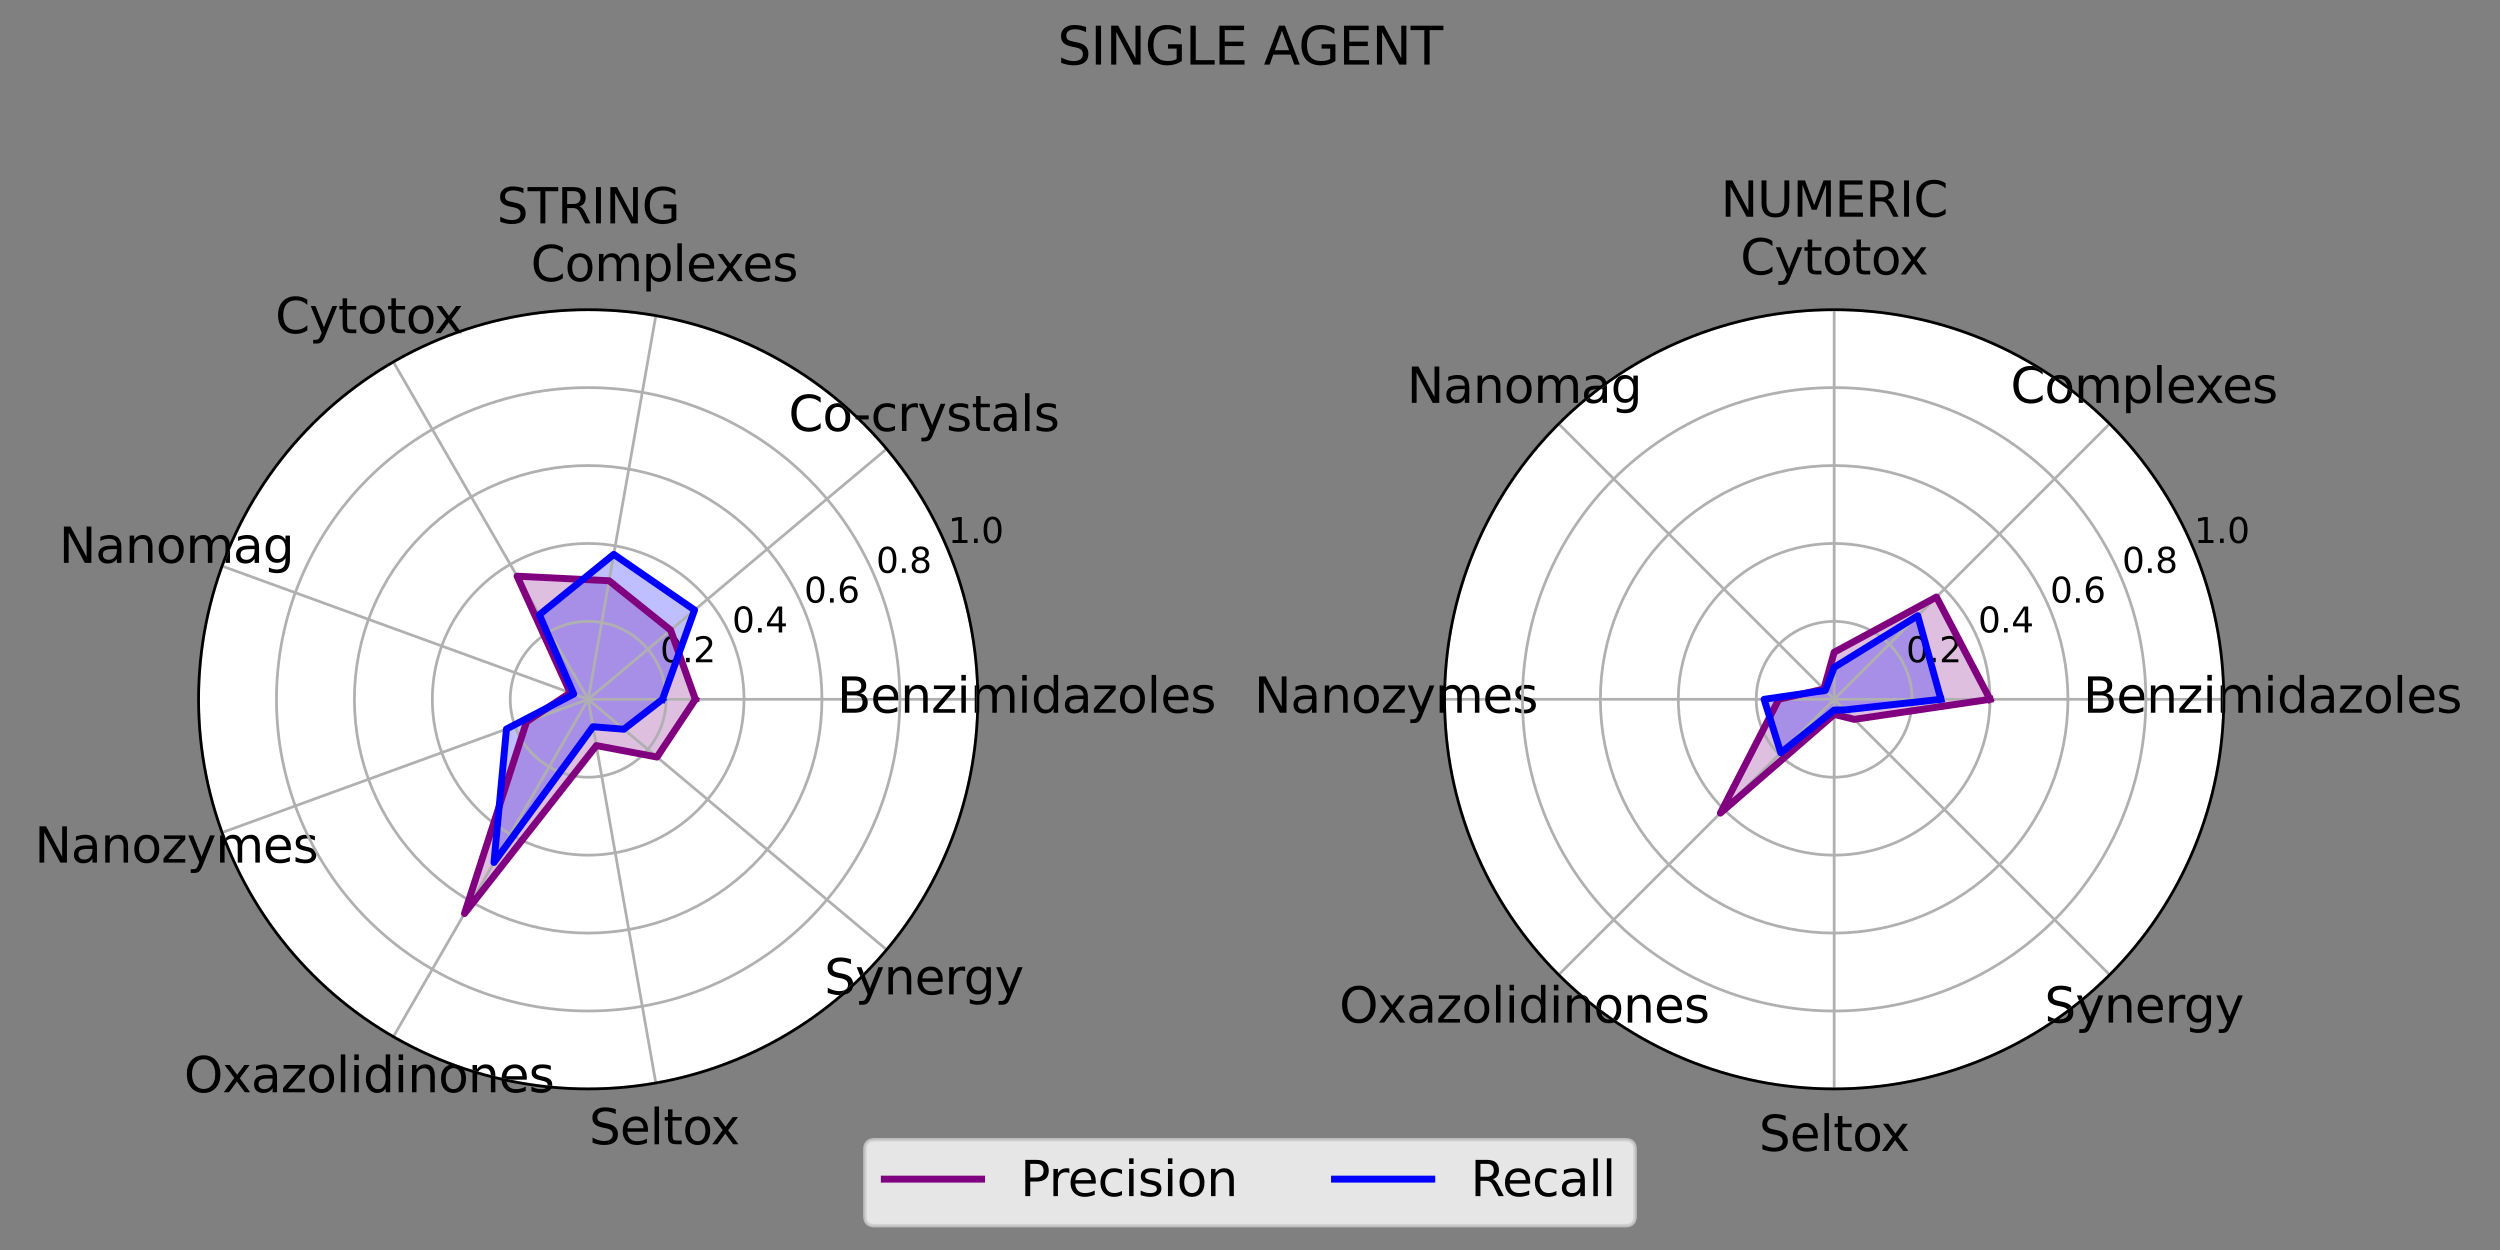 <?xml version="1.0" encoding="utf-8" standalone="no"?>
<!DOCTYPE svg PUBLIC "-//W3C//DTD SVG 1.1//EN"
  "http://www.w3.org/Graphics/SVG/1.1/DTD/svg11.dtd">
<svg xmlns:xlink="http://www.w3.org/1999/xlink" width="720pt" height="360pt" viewBox="0 0 720 360" xmlns="http://www.w3.org/2000/svg" version="1.1">
 <rect x="0" y="0" width="720" height="360" fill="#808080" stroke="none"/>
 <defs>
  <style type="text/css">*{stroke-linejoin: round; stroke-linecap: butt}</style>
 </defs>
 <g id="figure_1">
  <g id="patch_1">
   <path d="M 0 360 
L 720 360 
L 720 0 
L 0 0 
L 0 360 
z
" style="fill: none"/>
  </g>
  <g id="axes_1">
   <g id="patch_2">
    <path d="M 281.604 201.4 
C 281.604 186.665 278.701 172.073 273.062 158.459 
C 267.423 144.845 259.158 132.475 248.738 122.055 
C 238.319 111.636 225.948 103.37 212.334 97.731 
C 198.721 92.092 184.129 89.189 169.393 89.189 
C 154.658 89.189 140.066 92.092 126.452 97.731 
C 112.838 103.37 100.468 111.636 90.048 122.055 
C 79.629 132.475 71.363 144.845 65.724 158.459 
C 60.085 172.073 57.183 186.665 57.183 201.4 
C 57.183 216.135 60.085 230.727 65.724 244.341 
C 71.363 257.955 79.629 270.325 90.048 280.745 
C 100.468 291.164 112.838 299.43 126.452 305.069 
C 140.066 310.708 154.658 313.611 169.393 313.611 
C 184.129 313.611 198.721 310.708 212.334 305.069 
C 225.948 299.43 238.319 291.164 248.738 280.745 
C 259.158 270.325 267.423 257.955 273.062 244.341 
C 278.701 230.727 281.604 216.135 281.604 201.4 
M 169.393 201.4 
C 169.393 201.4 169.393 201.4 169.393 201.4 
C 169.393 201.4 169.393 201.4 169.393 201.4 
C 169.393 201.4 169.393 201.4 169.393 201.4 
C 169.393 201.4 169.393 201.4 169.393 201.4 
C 169.393 201.4 169.393 201.4 169.393 201.4 
C 169.393 201.4 169.393 201.4 169.393 201.4 
C 169.393 201.4 169.393 201.4 169.393 201.4 
C 169.393 201.4 169.393 201.4 169.393 201.4 
C 169.393 201.4 169.393 201.4 169.393 201.4 
C 169.393 201.4 169.393 201.4 169.393 201.4 
C 169.393 201.4 169.393 201.4 169.393 201.4 
C 169.393 201.4 169.393 201.4 169.393 201.4 
C 169.393 201.4 169.393 201.4 169.393 201.4 
C 169.393 201.4 169.393 201.4 169.393 201.4 
C 169.393 201.4 169.393 201.4 169.393 201.4 
C 169.393 201.4 169.393 201.4 169.393 201.4 
M 281.604 201.4 
z
" style="fill: #ffffff"/>
   </g>
   <g id="patch_3">
    <path d="M 200.261 201.4 
L 193.134 181.479 
L 175.413 167.258 
L 148.921 165.941 
L 164.227 199.52 
L 151.65 207.858 
L 133.774 263.094 
L 171.744 214.73 
L 189.22 218.036 
z
" clip-path="url(#p7665e41353)" style="fill: #800080; opacity: 0.25; stroke: #800080; stroke-linejoin: miter"/>
   </g>
   <g id="patch_4">
    <path d="M 190.784 201.4 
L 200.03 175.693 
L 176.755 159.652 
L 155.33 177.041 
L 165.226 199.883 
L 145.856 209.967 
L 142.263 248.391 
L 170.786 209.298 
L 179.665 210.019 
z
" clip-path="url(#p7665e41353)" style="fill: #0000ff; opacity: 0.25; stroke: #0000ff; stroke-linejoin: miter"/>
   </g>
   <g id="matplotlib.axis_1">
    <g id="xtick_1">
     <g id="line2d_1">
      <path d="M 169.393 201.4 
L 281.604 201.4 
" clip-path="url(#p7665e41353)" style="fill: none; stroke: #b0b0b0; stroke-width: 0.8; stroke-linecap: square"/>
     </g>
     <g id="text_1">
      <!-- Benzimidazoles -->
      <g transform="translate(241.087 205.263)scale(0.14 -0.14)">
       <defs>
        <path id="DejaVuSans-42" d="M 1259 2228 
L 1259 519 
L 2272 519 
Q 2781 519 3026 730 
Q 3272 941 3272 1375 
Q 3272 1813 3026 2020 
Q 2781 2228 2272 2228 
L 1259 2228 
z
M 1259 4147 
L 1259 2741 
L 2194 2741 
Q 2656 2741 2882 2914 
Q 3109 3088 3109 3444 
Q 3109 3797 2882 3972 
Q 2656 4147 2194 4147 
L 1259 4147 
z
M 628 4666 
L 2241 4666 
Q 2963 4666 3353 4366 
Q 3744 4066 3744 3513 
Q 3744 3084 3544 2831 
Q 3344 2578 2956 2516 
Q 3422 2416 3680 2098 
Q 3938 1781 3938 1306 
Q 3938 681 3513 340 
Q 3088 0 2303 0 
L 628 0 
L 628 4666 
z
" transform="scale(0.016)"/>
        <path id="DejaVuSans-65" d="M 3597 1894 
L 3597 1613 
L 953 1613 
Q 991 1019 1311 708 
Q 1631 397 2203 397 
Q 2534 397 2845 478 
Q 3156 559 3463 722 
L 3463 178 
Q 3153 47 2828 -22 
Q 2503 -91 2169 -91 
Q 1331 -91 842 396 
Q 353 884 353 1716 
Q 353 2575 817 3079 
Q 1281 3584 2069 3584 
Q 2775 3584 3186 3129 
Q 3597 2675 3597 1894 
z
M 3022 2063 
Q 3016 2534 2758 2815 
Q 2500 3097 2075 3097 
Q 1594 3097 1305 2825 
Q 1016 2553 972 2059 
L 3022 2063 
z
" transform="scale(0.016)"/>
        <path id="DejaVuSans-6e" d="M 3513 2113 
L 3513 0 
L 2938 0 
L 2938 2094 
Q 2938 2591 2744 2837 
Q 2550 3084 2163 3084 
Q 1697 3084 1428 2787 
Q 1159 2491 1159 1978 
L 1159 0 
L 581 0 
L 581 3500 
L 1159 3500 
L 1159 2956 
Q 1366 3272 1645 3428 
Q 1925 3584 2291 3584 
Q 2894 3584 3203 3211 
Q 3513 2838 3513 2113 
z
" transform="scale(0.016)"/>
        <path id="DejaVuSans-7a" d="M 353 3500 
L 3084 3500 
L 3084 2975 
L 922 459 
L 3084 459 
L 3084 0 
L 275 0 
L 275 525 
L 2438 3041 
L 353 3041 
L 353 3500 
z
" transform="scale(0.016)"/>
        <path id="DejaVuSans-69" d="M 603 3500 
L 1178 3500 
L 1178 0 
L 603 0 
L 603 3500 
z
M 603 4863 
L 1178 4863 
L 1178 4134 
L 603 4134 
L 603 4863 
z
" transform="scale(0.016)"/>
        <path id="DejaVuSans-6d" d="M 3328 2828 
Q 3544 3216 3844 3400 
Q 4144 3584 4550 3584 
Q 5097 3584 5394 3201 
Q 5691 2819 5691 2113 
L 5691 0 
L 5113 0 
L 5113 2094 
Q 5113 2597 4934 2840 
Q 4756 3084 4391 3084 
Q 3944 3084 3684 2787 
Q 3425 2491 3425 1978 
L 3425 0 
L 2847 0 
L 2847 2094 
Q 2847 2600 2669 2842 
Q 2491 3084 2119 3084 
Q 1678 3084 1418 2786 
Q 1159 2488 1159 1978 
L 1159 0 
L 581 0 
L 581 3500 
L 1159 3500 
L 1159 2956 
Q 1356 3278 1631 3431 
Q 1906 3584 2284 3584 
Q 2666 3584 2933 3390 
Q 3200 3197 3328 2828 
z
" transform="scale(0.016)"/>
        <path id="DejaVuSans-64" d="M 2906 2969 
L 2906 4863 
L 3481 4863 
L 3481 0 
L 2906 0 
L 2906 525 
Q 2725 213 2448 61 
Q 2172 -91 1784 -91 
Q 1150 -91 751 415 
Q 353 922 353 1747 
Q 353 2572 751 3078 
Q 1150 3584 1784 3584 
Q 2172 3584 2448 3432 
Q 2725 3281 2906 2969 
z
M 947 1747 
Q 947 1113 1208 752 
Q 1469 391 1925 391 
Q 2381 391 2643 752 
Q 2906 1113 2906 1747 
Q 2906 2381 2643 2742 
Q 2381 3103 1925 3103 
Q 1469 3103 1208 2742 
Q 947 2381 947 1747 
z
" transform="scale(0.016)"/>
        <path id="DejaVuSans-61" d="M 2194 1759 
Q 1497 1759 1228 1600 
Q 959 1441 959 1056 
Q 959 750 1161 570 
Q 1363 391 1709 391 
Q 2188 391 2477 730 
Q 2766 1069 2766 1631 
L 2766 1759 
L 2194 1759 
z
M 3341 1997 
L 3341 0 
L 2766 0 
L 2766 531 
Q 2569 213 2275 61 
Q 1981 -91 1556 -91 
Q 1019 -91 701 211 
Q 384 513 384 1019 
Q 384 1609 779 1909 
Q 1175 2209 1959 2209 
L 2766 2209 
L 2766 2266 
Q 2766 2663 2505 2880 
Q 2244 3097 1772 3097 
Q 1472 3097 1187 3025 
Q 903 2953 641 2809 
L 641 3341 
Q 956 3463 1253 3523 
Q 1550 3584 1831 3584 
Q 2591 3584 2966 3190 
Q 3341 2797 3341 1997 
z
" transform="scale(0.016)"/>
        <path id="DejaVuSans-6f" d="M 1959 3097 
Q 1497 3097 1228 2736 
Q 959 2375 959 1747 
Q 959 1119 1226 758 
Q 1494 397 1959 397 
Q 2419 397 2687 759 
Q 2956 1122 2956 1747 
Q 2956 2369 2687 2733 
Q 2419 3097 1959 3097 
z
M 1959 3584 
Q 2709 3584 3137 3096 
Q 3566 2609 3566 1747 
Q 3566 888 3137 398 
Q 2709 -91 1959 -91 
Q 1206 -91 779 398 
Q 353 888 353 1747 
Q 353 2609 779 3096 
Q 1206 3584 1959 3584 
z
" transform="scale(0.016)"/>
        <path id="DejaVuSans-6c" d="M 603 4863 
L 1178 4863 
L 1178 0 
L 603 0 
L 603 4863 
z
" transform="scale(0.016)"/>
        <path id="DejaVuSans-73" d="M 2834 3397 
L 2834 2853 
Q 2591 2978 2328 3040 
Q 2066 3103 1784 3103 
Q 1356 3103 1142 2972 
Q 928 2841 928 2578 
Q 928 2378 1081 2264 
Q 1234 2150 1697 2047 
L 1894 2003 
Q 2506 1872 2764 1633 
Q 3022 1394 3022 966 
Q 3022 478 2636 193 
Q 2250 -91 1575 -91 
Q 1294 -91 989 -36 
Q 684 19 347 128 
L 347 722 
Q 666 556 975 473 
Q 1284 391 1588 391 
Q 1994 391 2212 530 
Q 2431 669 2431 922 
Q 2431 1156 2273 1281 
Q 2116 1406 1581 1522 
L 1381 1569 
Q 847 1681 609 1914 
Q 372 2147 372 2553 
Q 372 3047 722 3315 
Q 1072 3584 1716 3584 
Q 2034 3584 2315 3537 
Q 2597 3491 2834 3397 
z
" transform="scale(0.016)"/>
       </defs>
       <use xlink:href="#DejaVuSans-42"/>
       <use xlink:href="#DejaVuSans-65" x="68.604"/>
       <use xlink:href="#DejaVuSans-6e" x="130.127"/>
       <use xlink:href="#DejaVuSans-7a" x="193.506"/>
       <use xlink:href="#DejaVuSans-69" x="245.996"/>
       <use xlink:href="#DejaVuSans-6d" x="273.779"/>
       <use xlink:href="#DejaVuSans-69" x="371.191"/>
       <use xlink:href="#DejaVuSans-64" x="398.975"/>
       <use xlink:href="#DejaVuSans-61" x="462.451"/>
       <use xlink:href="#DejaVuSans-7a" x="523.73"/>
       <use xlink:href="#DejaVuSans-6f" x="576.221"/>
       <use xlink:href="#DejaVuSans-6c" x="637.402"/>
       <use xlink:href="#DejaVuSans-65" x="665.186"/>
       <use xlink:href="#DejaVuSans-73" x="726.709"/>
      </g>
     </g>
    </g>
    <g id="xtick_2">
     <g id="line2d_2">
      <path d="M 169.393 201.4 
L 255.352 129.272 
" clip-path="url(#p7665e41353)" style="fill: none; stroke: #b0b0b0; stroke-width: 0.8; stroke-linecap: square"/>
     </g>
     <g id="text_2">
      <!-- Co-crystals -->
      <g transform="translate(227.107 124.137)scale(0.14 -0.14)">
       <defs>
        <path id="DejaVuSans-43" d="M 4122 4306 
L 4122 3641 
Q 3803 3938 3442 4084 
Q 3081 4231 2675 4231 
Q 1875 4231 1450 3742 
Q 1025 3253 1025 2328 
Q 1025 1406 1450 917 
Q 1875 428 2675 428 
Q 3081 428 3442 575 
Q 3803 722 4122 1019 
L 4122 359 
Q 3791 134 3420 21 
Q 3050 -91 2638 -91 
Q 1578 -91 968 557 
Q 359 1206 359 2328 
Q 359 3453 968 4101 
Q 1578 4750 2638 4750 
Q 3056 4750 3426 4639 
Q 3797 4528 4122 4306 
z
" transform="scale(0.016)"/>
        <path id="DejaVuSans-2d" d="M 313 2009 
L 1997 2009 
L 1997 1497 
L 313 1497 
L 313 2009 
z
" transform="scale(0.016)"/>
        <path id="DejaVuSans-63" d="M 3122 3366 
L 3122 2828 
Q 2878 2963 2633 3030 
Q 2388 3097 2138 3097 
Q 1578 3097 1268 2742 
Q 959 2388 959 1747 
Q 959 1106 1268 751 
Q 1578 397 2138 397 
Q 2388 397 2633 464 
Q 2878 531 3122 666 
L 3122 134 
Q 2881 22 2623 -34 
Q 2366 -91 2075 -91 
Q 1284 -91 818 406 
Q 353 903 353 1747 
Q 353 2603 823 3093 
Q 1294 3584 2113 3584 
Q 2378 3584 2631 3529 
Q 2884 3475 3122 3366 
z
" transform="scale(0.016)"/>
        <path id="DejaVuSans-72" d="M 2631 2963 
Q 2534 3019 2420 3045 
Q 2306 3072 2169 3072 
Q 1681 3072 1420 2755 
Q 1159 2438 1159 1844 
L 1159 0 
L 581 0 
L 581 3500 
L 1159 3500 
L 1159 2956 
Q 1341 3275 1631 3429 
Q 1922 3584 2338 3584 
Q 2397 3584 2469 3576 
Q 2541 3569 2628 3553 
L 2631 2963 
z
" transform="scale(0.016)"/>
        <path id="DejaVuSans-79" d="M 2059 -325 
Q 1816 -950 1584 -1140 
Q 1353 -1331 966 -1331 
L 506 -1331 
L 506 -850 
L 844 -850 
Q 1081 -850 1212 -737 
Q 1344 -625 1503 -206 
L 1606 56 
L 191 3500 
L 800 3500 
L 1894 763 
L 2988 3500 
L 3597 3500 
L 2059 -325 
z
" transform="scale(0.016)"/>
        <path id="DejaVuSans-74" d="M 1172 4494 
L 1172 3500 
L 2356 3500 
L 2356 3053 
L 1172 3053 
L 1172 1153 
Q 1172 725 1289 603 
Q 1406 481 1766 481 
L 2356 481 
L 2356 0 
L 1766 0 
Q 1100 0 847 248 
Q 594 497 594 1153 
L 594 3053 
L 172 3053 
L 172 3500 
L 594 3500 
L 594 4494 
L 1172 4494 
z
" transform="scale(0.016)"/>
       </defs>
       <use xlink:href="#DejaVuSans-43"/>
       <use xlink:href="#DejaVuSans-6f" x="69.824"/>
       <use xlink:href="#DejaVuSans-2d" x="132.881"/>
       <use xlink:href="#DejaVuSans-63" x="168.965"/>
       <use xlink:href="#DejaVuSans-72" x="223.945"/>
       <use xlink:href="#DejaVuSans-79" x="265.059"/>
       <use xlink:href="#DejaVuSans-73" x="324.238"/>
       <use xlink:href="#DejaVuSans-74" x="376.338"/>
       <use xlink:href="#DejaVuSans-61" x="415.547"/>
       <use xlink:href="#DejaVuSans-6c" x="476.826"/>
       <use xlink:href="#DejaVuSans-73" x="504.609"/>
      </g>
     </g>
    </g>
    <g id="xtick_3">
     <g id="line2d_3">
      <path d="M 169.393 201.4 
L 188.878 90.894 
" clip-path="url(#p7665e41353)" style="fill: none; stroke: #b0b0b0; stroke-width: 0.8; stroke-linecap: square"/>
     </g>
     <g id="text_3">
      <!-- Complexes -->
      <g transform="translate(152.869 80.97)scale(0.14 -0.14)">
       <defs>
        <path id="DejaVuSans-70" d="M 1159 525 
L 1159 -1331 
L 581 -1331 
L 581 3500 
L 1159 3500 
L 1159 2969 
Q 1341 3281 1617 3432 
Q 1894 3584 2278 3584 
Q 2916 3584 3314 3078 
Q 3713 2572 3713 1747 
Q 3713 922 3314 415 
Q 2916 -91 2278 -91 
Q 1894 -91 1617 61 
Q 1341 213 1159 525 
z
M 3116 1747 
Q 3116 2381 2855 2742 
Q 2594 3103 2138 3103 
Q 1681 3103 1420 2742 
Q 1159 2381 1159 1747 
Q 1159 1113 1420 752 
Q 1681 391 2138 391 
Q 2594 391 2855 752 
Q 3116 1113 3116 1747 
z
" transform="scale(0.016)"/>
        <path id="DejaVuSans-78" d="M 3513 3500 
L 2247 1797 
L 3578 0 
L 2900 0 
L 1881 1375 
L 863 0 
L 184 0 
L 1544 1831 
L 300 3500 
L 978 3500 
L 1906 2253 
L 2834 3500 
L 3513 3500 
z
" transform="scale(0.016)"/>
       </defs>
       <use xlink:href="#DejaVuSans-43"/>
       <use xlink:href="#DejaVuSans-6f" x="69.824"/>
       <use xlink:href="#DejaVuSans-6d" x="131.006"/>
       <use xlink:href="#DejaVuSans-70" x="228.418"/>
       <use xlink:href="#DejaVuSans-6c" x="291.895"/>
       <use xlink:href="#DejaVuSans-65" x="319.678"/>
       <use xlink:href="#DejaVuSans-78" x="379.451"/>
       <use xlink:href="#DejaVuSans-65" x="435.506"/>
       <use xlink:href="#DejaVuSans-73" x="497.029"/>
      </g>
     </g>
    </g>
    <g id="xtick_4">
     <g id="line2d_4">
      <path d="M 169.393 201.4 
L 113.288 104.223 
" clip-path="url(#p7665e41353)" style="fill: none; stroke: #b0b0b0; stroke-width: 0.8; stroke-linecap: square"/>
     </g>
     <g id="text_4">
      <!-- Cytotox -->
      <g transform="translate(79.278 95.962)scale(0.14 -0.14)">
       <use xlink:href="#DejaVuSans-43"/>
       <use xlink:href="#DejaVuSans-79" x="69.824"/>
       <use xlink:href="#DejaVuSans-74" x="129.004"/>
       <use xlink:href="#DejaVuSans-6f" x="168.213"/>
       <use xlink:href="#DejaVuSans-74" x="229.395"/>
       <use xlink:href="#DejaVuSans-6f" x="268.604"/>
       <use xlink:href="#DejaVuSans-78" x="326.66"/>
      </g>
     </g>
    </g>
    <g id="xtick_5">
     <g id="line2d_5">
      <path d="M 169.393 201.4 
L 63.95 163.022 
" clip-path="url(#p7665e41353)" style="fill: none; stroke: #b0b0b0; stroke-width: 0.8; stroke-linecap: square"/>
     </g>
     <g id="text_5">
      <!-- Nanomag -->
      <g transform="translate(16.996 162.097)scale(0.14 -0.14)">
       <defs>
        <path id="DejaVuSans-4e" d="M 628 4666 
L 1478 4666 
L 3547 763 
L 3547 4666 
L 4159 4666 
L 4159 0 
L 3309 0 
L 1241 3903 
L 1241 0 
L 628 0 
L 628 4666 
z
" transform="scale(0.016)"/>
        <path id="DejaVuSans-67" d="M 2906 1791 
Q 2906 2416 2648 2759 
Q 2391 3103 1925 3103 
Q 1463 3103 1205 2759 
Q 947 2416 947 1791 
Q 947 1169 1205 825 
Q 1463 481 1925 481 
Q 2391 481 2648 825 
Q 2906 1169 2906 1791 
z
M 3481 434 
Q 3481 -459 3084 -895 
Q 2688 -1331 1869 -1331 
Q 1566 -1331 1297 -1286 
Q 1028 -1241 775 -1147 
L 775 -588 
Q 1028 -725 1275 -790 
Q 1522 -856 1778 -856 
Q 2344 -856 2625 -561 
Q 2906 -266 2906 331 
L 2906 616 
Q 2728 306 2450 153 
Q 2172 0 1784 0 
Q 1141 0 747 490 
Q 353 981 353 1791 
Q 353 2603 747 3093 
Q 1141 3584 1784 3584 
Q 2172 3584 2450 3431 
Q 2728 3278 2906 2969 
L 2906 3500 
L 3481 3500 
L 3481 434 
z
" transform="scale(0.016)"/>
       </defs>
       <use xlink:href="#DejaVuSans-4e"/>
       <use xlink:href="#DejaVuSans-61" x="74.805"/>
       <use xlink:href="#DejaVuSans-6e" x="136.084"/>
       <use xlink:href="#DejaVuSans-6f" x="199.463"/>
       <use xlink:href="#DejaVuSans-6d" x="260.645"/>
       <use xlink:href="#DejaVuSans-61" x="358.057"/>
       <use xlink:href="#DejaVuSans-67" x="419.336"/>
      </g>
     </g>
    </g>
    <g id="xtick_6">
     <g id="line2d_6">
      <path d="M 169.393 201.4 
L 63.95 239.778 
" clip-path="url(#p7665e41353)" style="fill: none; stroke: #b0b0b0; stroke-width: 0.8; stroke-linecap: square"/>
     </g>
     <g id="text_6">
      <!-- Nanozymes -->
      <g transform="translate(9.959 248.43)scale(0.14 -0.14)">
       <use xlink:href="#DejaVuSans-4e"/>
       <use xlink:href="#DejaVuSans-61" x="74.805"/>
       <use xlink:href="#DejaVuSans-6e" x="136.084"/>
       <use xlink:href="#DejaVuSans-6f" x="199.463"/>
       <use xlink:href="#DejaVuSans-7a" x="260.645"/>
       <use xlink:href="#DejaVuSans-79" x="313.135"/>
       <use xlink:href="#DejaVuSans-6d" x="372.314"/>
       <use xlink:href="#DejaVuSans-65" x="469.727"/>
       <use xlink:href="#DejaVuSans-73" x="531.25"/>
      </g>
     </g>
    </g>
    <g id="xtick_7">
     <g id="line2d_7">
      <path d="M 169.393 201.4 
L 113.288 298.577 
" clip-path="url(#p7665e41353)" style="fill: none; stroke: #b0b0b0; stroke-width: 0.8; stroke-linecap: square"/>
     </g>
     <g id="text_7">
      <!-- Oxazolidinones -->
      <g transform="translate(53 314.565)scale(0.14 -0.14)">
       <defs>
        <path id="DejaVuSans-4f" d="M 2522 4238 
Q 1834 4238 1429 3725 
Q 1025 3213 1025 2328 
Q 1025 1447 1429 934 
Q 1834 422 2522 422 
Q 3209 422 3611 934 
Q 4013 1447 4013 2328 
Q 4013 3213 3611 3725 
Q 3209 4238 2522 4238 
z
M 2522 4750 
Q 3503 4750 4090 4092 
Q 4678 3434 4678 2328 
Q 4678 1225 4090 567 
Q 3503 -91 2522 -91 
Q 1538 -91 948 565 
Q 359 1222 359 2328 
Q 359 3434 948 4092 
Q 1538 4750 2522 4750 
z
" transform="scale(0.016)"/>
       </defs>
       <use xlink:href="#DejaVuSans-4f"/>
       <use xlink:href="#DejaVuSans-78" x="78.711"/>
       <use xlink:href="#DejaVuSans-61" x="137.891"/>
       <use xlink:href="#DejaVuSans-7a" x="199.17"/>
       <use xlink:href="#DejaVuSans-6f" x="251.66"/>
       <use xlink:href="#DejaVuSans-6c" x="312.842"/>
       <use xlink:href="#DejaVuSans-69" x="340.625"/>
       <use xlink:href="#DejaVuSans-64" x="368.408"/>
       <use xlink:href="#DejaVuSans-69" x="431.885"/>
       <use xlink:href="#DejaVuSans-6e" x="459.668"/>
       <use xlink:href="#DejaVuSans-6f" x="523.047"/>
       <use xlink:href="#DejaVuSans-6e" x="584.229"/>
       <use xlink:href="#DejaVuSans-65" x="647.607"/>
       <use xlink:href="#DejaVuSans-73" x="709.131"/>
      </g>
     </g>
    </g>
    <g id="xtick_8">
     <g id="line2d_8">
      <path d="M 169.393 201.4 
L 188.878 311.906 
" clip-path="url(#p7665e41353)" style="fill: none; stroke: #b0b0b0; stroke-width: 0.8; stroke-linecap: square"/>
     </g>
     <g id="text_8">
      <!-- Seltox -->
      <g transform="translate(169.662 329.556)scale(0.14 -0.14)">
       <defs>
        <path id="DejaVuSans-53" d="M 3425 4513 
L 3425 3897 
Q 3066 4069 2747 4153 
Q 2428 4238 2131 4238 
Q 1616 4238 1336 4038 
Q 1056 3838 1056 3469 
Q 1056 3159 1242 3001 
Q 1428 2844 1947 2747 
L 2328 2669 
Q 3034 2534 3370 2195 
Q 3706 1856 3706 1288 
Q 3706 609 3251 259 
Q 2797 -91 1919 -91 
Q 1588 -91 1214 -16 
Q 841 59 441 206 
L 441 856 
Q 825 641 1194 531 
Q 1563 422 1919 422 
Q 2459 422 2753 634 
Q 3047 847 3047 1241 
Q 3047 1584 2836 1778 
Q 2625 1972 2144 2069 
L 1759 2144 
Q 1053 2284 737 2584 
Q 422 2884 422 3419 
Q 422 4038 858 4394 
Q 1294 4750 2059 4750 
Q 2388 4750 2728 4690 
Q 3069 4631 3425 4513 
z
" transform="scale(0.016)"/>
       </defs>
       <use xlink:href="#DejaVuSans-53"/>
       <use xlink:href="#DejaVuSans-65" x="63.477"/>
       <use xlink:href="#DejaVuSans-6c" x="125"/>
       <use xlink:href="#DejaVuSans-74" x="152.783"/>
       <use xlink:href="#DejaVuSans-6f" x="191.992"/>
       <use xlink:href="#DejaVuSans-78" x="250.049"/>
      </g>
     </g>
    </g>
    <g id="xtick_9">
     <g id="line2d_9">
      <path d="M 169.393 201.4 
L 255.352 273.528 
" clip-path="url(#p7665e41353)" style="fill: none; stroke: #b0b0b0; stroke-width: 0.8; stroke-linecap: square"/>
     </g>
     <g id="text_9">
      <!-- Synergy -->
      <g transform="translate(237.403 286.39)scale(0.14 -0.14)">
       <use xlink:href="#DejaVuSans-53"/>
       <use xlink:href="#DejaVuSans-79" x="63.477"/>
       <use xlink:href="#DejaVuSans-6e" x="122.656"/>
       <use xlink:href="#DejaVuSans-65" x="186.035"/>
       <use xlink:href="#DejaVuSans-72" x="247.559"/>
       <use xlink:href="#DejaVuSans-67" x="286.922"/>
       <use xlink:href="#DejaVuSans-79" x="350.398"/>
      </g>
     </g>
    </g>
   </g>
   <g id="matplotlib.axis_2">
    <g id="ytick_1">
     <g id="line2d_10">
      <path d="M 191.835 201.4 
C 191.835 198.453 191.255 195.535 190.127 192.812 
C 188.999 190.089 187.346 187.615 185.262 185.531 
C 183.178 183.447 180.704 181.794 177.981 180.666 
C 175.259 179.538 172.34 178.958 169.393 178.958 
C 166.446 178.958 163.528 179.538 160.805 180.666 
C 158.082 181.794 155.608 183.447 153.524 185.531 
C 151.44 187.615 149.787 190.089 148.659 192.812 
C 147.532 195.535 146.951 198.453 146.951 201.4 
C 146.951 204.347 147.532 207.265 148.659 209.988 
C 149.787 212.711 151.44 215.185 153.524 217.269 
C 155.608 219.353 158.082 221.006 160.805 222.134 
C 163.528 223.262 166.446 223.842 169.393 223.842 
C 172.34 223.842 175.259 223.262 177.981 222.134 
C 180.704 221.006 183.178 219.353 185.262 217.269 
C 187.346 215.185 188.999 212.711 190.127 209.988 
C 191.255 207.265 191.835 204.347 191.835 201.4 
" clip-path="url(#p7665e41353)" style="fill: none; stroke: #b0b0b0; stroke-width: 0.8; stroke-linecap: square"/>
     </g>
     <g id="text_10">
      <!-- 0.2 -->
      <g transform="translate(190.127 190.732)scale(0.1 -0.1)">
       <defs>
        <path id="DejaVuSans-30" d="M 2034 4250 
Q 1547 4250 1301 3770 
Q 1056 3291 1056 2328 
Q 1056 1369 1301 889 
Q 1547 409 2034 409 
Q 2525 409 2770 889 
Q 3016 1369 3016 2328 
Q 3016 3291 2770 3770 
Q 2525 4250 2034 4250 
z
M 2034 4750 
Q 2819 4750 3233 4129 
Q 3647 3509 3647 2328 
Q 3647 1150 3233 529 
Q 2819 -91 2034 -91 
Q 1250 -91 836 529 
Q 422 1150 422 2328 
Q 422 3509 836 4129 
Q 1250 4750 2034 4750 
z
" transform="scale(0.016)"/>
        <path id="DejaVuSans-2e" d="M 684 794 
L 1344 794 
L 1344 0 
L 684 0 
L 684 794 
z
" transform="scale(0.016)"/>
        <path id="DejaVuSans-32" d="M 1228 531 
L 3431 531 
L 3431 0 
L 469 0 
L 469 531 
Q 828 903 1448 1529 
Q 2069 2156 2228 2338 
Q 2531 2678 2651 2914 
Q 2772 3150 2772 3378 
Q 2772 3750 2511 3984 
Q 2250 4219 1831 4219 
Q 1534 4219 1204 4116 
Q 875 4013 500 3803 
L 500 4441 
Q 881 4594 1212 4672 
Q 1544 4750 1819 4750 
Q 2544 4750 2975 4387 
Q 3406 4025 3406 3419 
Q 3406 3131 3298 2873 
Q 3191 2616 2906 2266 
Q 2828 2175 2409 1742 
Q 1991 1309 1228 531 
z
" transform="scale(0.016)"/>
       </defs>
       <use xlink:href="#DejaVuSans-30"/>
       <use xlink:href="#DejaVuSans-2e" x="63.623"/>
       <use xlink:href="#DejaVuSans-32" x="95.41"/>
      </g>
     </g>
    </g>
    <g id="ytick_2">
     <g id="line2d_11">
      <path d="M 214.277 201.4 
C 214.277 195.506 213.116 189.669 210.861 184.224 
C 208.605 178.778 205.299 173.83 201.131 169.662 
C 196.963 165.494 192.015 162.188 186.57 159.932 
C 181.124 157.677 175.287 156.516 169.393 156.516 
C 163.499 156.516 157.662 157.677 152.217 159.932 
C 146.771 162.188 141.823 165.494 137.655 169.662 
C 133.487 173.83 130.181 178.778 127.926 184.224 
C 125.67 189.669 124.509 195.506 124.509 201.4 
C 124.509 207.294 125.67 213.131 127.926 218.576 
C 130.181 224.022 133.487 228.97 137.655 233.138 
C 141.823 237.306 146.771 240.612 152.217 242.868 
C 157.662 245.123 163.499 246.284 169.393 246.284 
C 175.287 246.284 181.124 245.123 186.57 242.868 
C 192.015 240.612 196.963 237.306 201.131 233.138 
C 205.299 228.97 208.605 224.022 210.861 218.576 
C 213.116 213.131 214.277 207.294 214.277 201.4 
" clip-path="url(#p7665e41353)" style="fill: none; stroke: #b0b0b0; stroke-width: 0.8; stroke-linecap: square"/>
     </g>
     <g id="text_11">
      <!-- 0.4 -->
      <g transform="translate(210.861 182.144)scale(0.1 -0.1)">
       <defs>
        <path id="DejaVuSans-34" d="M 2419 4116 
L 825 1625 
L 2419 1625 
L 2419 4116 
z
M 2253 4666 
L 3047 4666 
L 3047 1625 
L 3713 1625 
L 3713 1100 
L 3047 1100 
L 3047 0 
L 2419 0 
L 2419 1100 
L 313 1100 
L 313 1709 
L 2253 4666 
z
" transform="scale(0.016)"/>
       </defs>
       <use xlink:href="#DejaVuSans-30"/>
       <use xlink:href="#DejaVuSans-2e" x="63.623"/>
       <use xlink:href="#DejaVuSans-34" x="95.41"/>
      </g>
     </g>
    </g>
    <g id="ytick_3">
     <g id="line2d_12">
      <path d="M 236.72 201.4 
C 236.72 192.559 234.978 183.804 231.595 175.635 
C 228.211 167.467 223.252 160.045 217 153.793 
C 210.748 147.541 203.326 142.582 195.158 139.199 
C 186.99 135.815 178.234 134.074 169.393 134.074 
C 160.552 134.074 151.797 135.815 143.629 139.199 
C 135.46 142.582 128.038 147.541 121.786 153.793 
C 115.535 160.045 110.575 167.467 107.192 175.635 
C 103.808 183.804 102.067 192.559 102.067 201.4 
C 102.067 210.241 103.808 218.996 107.192 227.165 
C 110.575 235.333 115.535 242.755 121.786 249.007 
C 128.038 255.259 135.46 260.218 143.629 263.601 
C 151.797 266.985 160.552 268.726 169.393 268.726 
C 178.234 268.726 186.99 266.985 195.158 263.601 
C 203.326 260.218 210.748 255.259 217 249.007 
C 223.252 242.755 228.211 235.333 231.595 227.165 
C 234.978 218.996 236.72 210.241 236.72 201.4 
" clip-path="url(#p7665e41353)" style="fill: none; stroke: #b0b0b0; stroke-width: 0.8; stroke-linecap: square"/>
     </g>
     <g id="text_12">
      <!-- 0.6 -->
      <g transform="translate(231.595 173.556)scale(0.1 -0.1)">
       <defs>
        <path id="DejaVuSans-36" d="M 2113 2584 
Q 1688 2584 1439 2293 
Q 1191 2003 1191 1497 
Q 1191 994 1439 701 
Q 1688 409 2113 409 
Q 2538 409 2786 701 
Q 3034 994 3034 1497 
Q 3034 2003 2786 2293 
Q 2538 2584 2113 2584 
z
M 3366 4563 
L 3366 3988 
Q 3128 4100 2886 4159 
Q 2644 4219 2406 4219 
Q 1781 4219 1451 3797 
Q 1122 3375 1075 2522 
Q 1259 2794 1537 2939 
Q 1816 3084 2150 3084 
Q 2853 3084 3261 2657 
Q 3669 2231 3669 1497 
Q 3669 778 3244 343 
Q 2819 -91 2113 -91 
Q 1303 -91 875 529 
Q 447 1150 447 2328 
Q 447 3434 972 4092 
Q 1497 4750 2381 4750 
Q 2619 4750 2861 4703 
Q 3103 4656 3366 4563 
z
" transform="scale(0.016)"/>
       </defs>
       <use xlink:href="#DejaVuSans-30"/>
       <use xlink:href="#DejaVuSans-2e" x="63.623"/>
       <use xlink:href="#DejaVuSans-36" x="95.41"/>
      </g>
     </g>
    </g>
    <g id="ytick_4">
     <g id="line2d_13">
      <path d="M 259.162 201.4 
C 259.162 189.612 256.84 177.938 252.328 167.047 
C 247.817 156.156 241.205 146.26 232.869 137.924 
C 224.534 129.589 214.637 122.976 203.746 118.465 
C 192.855 113.954 181.182 111.632 169.393 111.632 
C 157.605 111.632 145.931 113.954 135.04 118.465 
C 124.149 122.976 114.253 129.589 105.917 137.924 
C 97.582 146.26 90.969 156.156 86.458 167.047 
C 81.947 177.938 79.625 189.612 79.625 201.4 
C 79.625 213.188 81.947 224.862 86.458 235.753 
C 90.969 246.644 97.582 256.54 105.917 264.876 
C 114.253 273.211 124.149 279.824 135.04 284.335 
C 145.931 288.846 157.605 291.168 169.393 291.168 
C 181.182 291.168 192.855 288.846 203.746 284.335 
C 214.637 279.824 224.534 273.211 232.869 264.876 
C 241.205 256.54 247.817 246.644 252.328 235.753 
C 256.84 224.862 259.162 213.188 259.162 201.4 
" clip-path="url(#p7665e41353)" style="fill: none; stroke: #b0b0b0; stroke-width: 0.8; stroke-linecap: square"/>
     </g>
     <g id="text_13">
      <!-- 0.8 -->
      <g transform="translate(252.328 164.967)scale(0.1 -0.1)">
       <defs>
        <path id="DejaVuSans-38" d="M 2034 2216 
Q 1584 2216 1326 1975 
Q 1069 1734 1069 1313 
Q 1069 891 1326 650 
Q 1584 409 2034 409 
Q 2484 409 2743 651 
Q 3003 894 3003 1313 
Q 3003 1734 2745 1975 
Q 2488 2216 2034 2216 
z
M 1403 2484 
Q 997 2584 770 2862 
Q 544 3141 544 3541 
Q 544 4100 942 4425 
Q 1341 4750 2034 4750 
Q 2731 4750 3128 4425 
Q 3525 4100 3525 3541 
Q 3525 3141 3298 2862 
Q 3072 2584 2669 2484 
Q 3125 2378 3379 2068 
Q 3634 1759 3634 1313 
Q 3634 634 3220 271 
Q 2806 -91 2034 -91 
Q 1263 -91 848 271 
Q 434 634 434 1313 
Q 434 1759 690 2068 
Q 947 2378 1403 2484 
z
M 1172 3481 
Q 1172 3119 1398 2916 
Q 1625 2713 2034 2713 
Q 2441 2713 2670 2916 
Q 2900 3119 2900 3481 
Q 2900 3844 2670 4047 
Q 2441 4250 2034 4250 
Q 1625 4250 1398 4047 
Q 1172 3844 1172 3481 
z
" transform="scale(0.016)"/>
       </defs>
       <use xlink:href="#DejaVuSans-30"/>
       <use xlink:href="#DejaVuSans-2e" x="63.623"/>
       <use xlink:href="#DejaVuSans-38" x="95.41"/>
      </g>
     </g>
    </g>
    <g id="ytick_5">
     <g id="line2d_14">
      <path d="M 281.604 201.4 
C 281.604 186.665 278.701 172.073 273.062 158.459 
C 267.423 144.845 259.158 132.475 248.738 122.055 
C 238.319 111.636 225.948 103.37 212.334 97.731 
C 198.721 92.092 184.129 89.189 169.393 89.189 
C 154.658 89.189 140.066 92.092 126.452 97.731 
C 112.838 103.37 100.468 111.636 90.048 122.055 
C 79.629 132.475 71.363 144.845 65.724 158.459 
C 60.085 172.073 57.183 186.665 57.183 201.4 
C 57.183 216.135 60.085 230.727 65.724 244.341 
C 71.363 257.955 79.629 270.325 90.048 280.745 
C 100.468 291.164 112.838 299.43 126.452 305.069 
C 140.066 310.708 154.658 313.611 169.393 313.611 
C 184.129 313.611 198.721 310.708 212.334 305.069 
C 225.948 299.43 238.319 291.164 248.738 280.745 
C 259.158 270.325 267.423 257.955 273.062 244.341 
C 278.701 230.727 281.604 216.135 281.604 201.4 
" clip-path="url(#p7665e41353)" style="fill: none; stroke: #b0b0b0; stroke-width: 0.8; stroke-linecap: square"/>
     </g>
     <g id="text_14">
      <!-- 1.0 -->
      <g transform="translate(273.062 156.379)scale(0.1 -0.1)">
       <defs>
        <path id="DejaVuSans-31" d="M 794 531 
L 1825 531 
L 1825 4091 
L 703 3866 
L 703 4441 
L 1819 4666 
L 2450 4666 
L 2450 531 
L 3481 531 
L 3481 0 
L 794 0 
L 794 531 
z
" transform="scale(0.016)"/>
       </defs>
       <use xlink:href="#DejaVuSans-31"/>
       <use xlink:href="#DejaVuSans-2e" x="63.623"/>
       <use xlink:href="#DejaVuSans-30" x="95.41"/>
      </g>
     </g>
    </g>
   </g>
   <g id="line2d_15">
    <path d="M 200.261 201.4 
L 193.134 181.479 
L 175.413 167.258 
L 148.921 165.941 
L 164.227 199.52 
L 151.65 207.858 
L 133.774 263.094 
L 171.744 214.73 
L 189.22 218.036 
L 200.261 201.4 
" clip-path="url(#p7665e41353)" style="fill: none; stroke: #800080; stroke-width: 2; stroke-linecap: square"/>
   </g>
   <g id="line2d_16">
    <path d="M 190.784 201.4 
L 200.03 175.693 
L 176.755 159.652 
L 155.33 177.041 
L 165.226 199.883 
L 145.856 209.967 
L 142.263 248.391 
L 170.786 209.298 
L 179.665 210.019 
L 190.784 201.4 
" clip-path="url(#p7665e41353)" style="fill: none; stroke: #0000ff; stroke-width: 2; stroke-linecap: square"/>
   </g>
   <g id="patch_5">
    <path d="M 281.604 201.4 
C 281.604 186.665 278.701 172.073 273.062 158.459 
C 267.423 144.845 259.158 132.475 248.738 122.055 
C 238.319 111.636 225.948 103.37 212.334 97.731 
C 198.721 92.092 184.129 89.189 169.393 89.189 
C 154.658 89.189 140.066 92.092 126.452 97.731 
C 112.838 103.37 100.468 111.636 90.048 122.055 
C 79.629 132.475 71.363 144.845 65.724 158.459 
C 60.085 172.073 57.183 186.665 57.183 201.4 
C 57.183 216.135 60.085 230.727 65.724 244.341 
C 71.363 257.955 79.629 270.325 90.048 280.745 
C 100.468 291.164 112.838 299.43 126.452 305.069 
C 140.066 310.708 154.658 313.611 169.393 313.611 
C 184.129 313.611 198.721 310.708 212.334 305.069 
C 225.948 299.43 238.319 291.164 248.738 280.745 
C 259.158 270.325 267.423 257.955 273.062 244.341 
C 278.701 230.727 281.604 216.135 281.604 201.4 
" style="fill: none; stroke: #000000; stroke-width: 0.8; stroke-linejoin: miter; stroke-linecap: square"/>
   </g>
   <g id="text_15">
    <!-- STRING -->
    <g transform="translate(143.084 64.332)scale(0.14 -0.14)">
     <defs>
      <path id="DejaVuSans-54" d="M -19 4666 
L 3928 4666 
L 3928 4134 
L 2272 4134 
L 2272 0 
L 1638 0 
L 1638 4134 
L -19 4134 
L -19 4666 
z
" transform="scale(0.016)"/>
      <path id="DejaVuSans-52" d="M 2841 2188 
Q 3044 2119 3236 1894 
Q 3428 1669 3622 1275 
L 4263 0 
L 3584 0 
L 2988 1197 
Q 2756 1666 2539 1819 
Q 2322 1972 1947 1972 
L 1259 1972 
L 1259 0 
L 628 0 
L 628 4666 
L 2053 4666 
Q 2853 4666 3247 4331 
Q 3641 3997 3641 3322 
Q 3641 2881 3436 2590 
Q 3231 2300 2841 2188 
z
M 1259 4147 
L 1259 2491 
L 2053 2491 
Q 2509 2491 2742 2702 
Q 2975 2913 2975 3322 
Q 2975 3731 2742 3939 
Q 2509 4147 2053 4147 
L 1259 4147 
z
" transform="scale(0.016)"/>
      <path id="DejaVuSans-49" d="M 628 4666 
L 1259 4666 
L 1259 0 
L 628 0 
L 628 4666 
z
" transform="scale(0.016)"/>
      <path id="DejaVuSans-47" d="M 3809 666 
L 3809 1919 
L 2778 1919 
L 2778 2438 
L 4434 2438 
L 4434 434 
Q 4069 175 3628 42 
Q 3188 -91 2688 -91 
Q 1594 -91 976 548 
Q 359 1188 359 2328 
Q 359 3472 976 4111 
Q 1594 4750 2688 4750 
Q 3144 4750 3555 4637 
Q 3966 4525 4313 4306 
L 4313 3634 
Q 3963 3931 3569 4081 
Q 3175 4231 2741 4231 
Q 1884 4231 1454 3753 
Q 1025 3275 1025 2328 
Q 1025 1384 1454 906 
Q 1884 428 2741 428 
Q 3075 428 3337 486 
Q 3600 544 3809 666 
z
" transform="scale(0.016)"/>
     </defs>
     <use xlink:href="#DejaVuSans-53"/>
     <use xlink:href="#DejaVuSans-54" x="63.477"/>
     <use xlink:href="#DejaVuSans-52" x="124.561"/>
     <use xlink:href="#DejaVuSans-49" x="194.043"/>
     <use xlink:href="#DejaVuSans-4e" x="223.535"/>
     <use xlink:href="#DejaVuSans-47" x="298.34"/>
    </g>
   </g>
  </g>
  <g id="axes_2">
   <g id="patch_6">
    <path d="M 640.45 201.4 
C 640.45 186.665 637.547 172.073 631.908 158.459 
C 626.269 144.845 618.004 132.475 607.584 122.055 
C 597.165 111.636 584.794 103.37 571.181 97.731 
C 557.567 92.092 542.975 89.189 528.239 89.189 
C 513.504 89.189 498.912 92.092 485.298 97.731 
C 471.685 103.37 459.314 111.636 448.895 122.055 
C 438.475 132.475 430.209 144.845 424.57 158.459 
C 418.931 172.073 416.029 186.665 416.029 201.4 
C 416.029 216.135 418.931 230.727 424.57 244.341 
C 430.209 257.955 438.475 270.325 448.895 280.745 
C 459.314 291.164 471.685 299.43 485.298 305.069 
C 498.912 310.708 513.504 313.611 528.239 313.611 
C 542.975 313.611 557.567 310.708 571.181 305.069 
C 584.794 299.43 597.165 291.164 607.584 280.745 
C 618.004 270.325 626.269 257.955 631.908 244.341 
C 637.547 230.727 640.45 216.135 640.45 201.4 
M 528.239 201.4 
C 528.239 201.4 528.239 201.4 528.239 201.4 
C 528.239 201.4 528.239 201.4 528.239 201.4 
C 528.239 201.4 528.239 201.4 528.239 201.4 
C 528.239 201.4 528.239 201.4 528.239 201.4 
C 528.239 201.4 528.239 201.4 528.239 201.4 
C 528.239 201.4 528.239 201.4 528.239 201.4 
C 528.239 201.4 528.239 201.4 528.239 201.4 
C 528.239 201.4 528.239 201.4 528.239 201.4 
C 528.239 201.4 528.239 201.4 528.239 201.4 
C 528.239 201.4 528.239 201.4 528.239 201.4 
C 528.239 201.4 528.239 201.4 528.239 201.4 
C 528.239 201.4 528.239 201.4 528.239 201.4 
C 528.239 201.4 528.239 201.4 528.239 201.4 
C 528.239 201.4 528.239 201.4 528.239 201.4 
C 528.239 201.4 528.239 201.4 528.239 201.4 
C 528.239 201.4 528.239 201.4 528.239 201.4 
M 640.45 201.4 
z
" style="fill: #ffffff"/>
   </g>
   <g id="patch_7">
    <path d="M 573.124 201.4 
L 557.695 171.944 
L 528.239 187.843 
L 525.27 198.43 
L 512.293 201.4 
L 495.467 234.173 
L 528.239 205.756 
L 534.014 207.174 
z
" clip-path="url(#p0a66ad5910)" style="fill: #800080; opacity: 0.25; stroke: #800080; stroke-linejoin: miter"/>
   </g>
   <g id="patch_8">
    <path d="M 558.986 201.4 
L 552.313 177.326 
L 528.239 192.201 
L 525.688 198.848 
L 508.06 201.4 
L 512.856 216.783 
L 528.239 204.497 
L 531.291 204.452 
z
" clip-path="url(#p0a66ad5910)" style="fill: #0000ff; opacity: 0.25; stroke: #0000ff; stroke-linejoin: miter"/>
   </g>
   <g id="matplotlib.axis_3">
    <g id="xtick_10">
     <g id="line2d_17">
      <path d="M 528.239 201.4 
L 640.45 201.4 
" clip-path="url(#p0a66ad5910)" style="fill: none; stroke: #b0b0b0; stroke-width: 0.8; stroke-linecap: square"/>
     </g>
     <g id="text_16">
      <!-- Benzimidazoles -->
      <g transform="translate(599.933 205.263)scale(0.14 -0.14)">
       <use xlink:href="#DejaVuSans-42"/>
       <use xlink:href="#DejaVuSans-65" x="68.604"/>
       <use xlink:href="#DejaVuSans-6e" x="130.127"/>
       <use xlink:href="#DejaVuSans-7a" x="193.506"/>
       <use xlink:href="#DejaVuSans-69" x="245.996"/>
       <use xlink:href="#DejaVuSans-6d" x="273.779"/>
       <use xlink:href="#DejaVuSans-69" x="371.191"/>
       <use xlink:href="#DejaVuSans-64" x="398.975"/>
       <use xlink:href="#DejaVuSans-61" x="462.451"/>
       <use xlink:href="#DejaVuSans-7a" x="523.73"/>
       <use xlink:href="#DejaVuSans-6f" x="576.221"/>
       <use xlink:href="#DejaVuSans-6c" x="637.402"/>
       <use xlink:href="#DejaVuSans-65" x="665.186"/>
       <use xlink:href="#DejaVuSans-73" x="726.709"/>
      </g>
     </g>
    </g>
    <g id="xtick_11">
     <g id="line2d_18">
      <path d="M 528.239 201.4 
L 607.584 122.055 
" clip-path="url(#p0a66ad5910)" style="fill: none; stroke: #b0b0b0; stroke-width: 0.8; stroke-linecap: square"/>
     </g>
     <g id="text_17">
      <!-- Complexes -->
      <g transform="translate(579.043 116.019)scale(0.14 -0.14)">
       <use xlink:href="#DejaVuSans-43"/>
       <use xlink:href="#DejaVuSans-6f" x="69.824"/>
       <use xlink:href="#DejaVuSans-6d" x="131.006"/>
       <use xlink:href="#DejaVuSans-70" x="228.418"/>
       <use xlink:href="#DejaVuSans-6c" x="291.895"/>
       <use xlink:href="#DejaVuSans-65" x="319.678"/>
       <use xlink:href="#DejaVuSans-78" x="379.451"/>
       <use xlink:href="#DejaVuSans-65" x="435.506"/>
       <use xlink:href="#DejaVuSans-73" x="497.029"/>
      </g>
     </g>
    </g>
    <g id="xtick_12">
     <g id="line2d_19">
      <path d="M 528.239 201.4 
L 528.239 89.189 
" clip-path="url(#p0a66ad5910)" style="fill: none; stroke: #b0b0b0; stroke-width: 0.8; stroke-linecap: square"/>
     </g>
     <g id="text_18">
      <!-- Cytotox -->
      <g transform="translate(501.229 79.053)scale(0.14 -0.14)">
       <use xlink:href="#DejaVuSans-43"/>
       <use xlink:href="#DejaVuSans-79" x="69.824"/>
       <use xlink:href="#DejaVuSans-74" x="129.004"/>
       <use xlink:href="#DejaVuSans-6f" x="168.213"/>
       <use xlink:href="#DejaVuSans-74" x="229.395"/>
       <use xlink:href="#DejaVuSans-6f" x="268.604"/>
       <use xlink:href="#DejaVuSans-78" x="326.66"/>
      </g>
     </g>
    </g>
    <g id="xtick_13">
     <g id="line2d_20">
      <path d="M 528.239 201.4 
L 448.895 122.055 
" clip-path="url(#p0a66ad5910)" style="fill: none; stroke: #b0b0b0; stroke-width: 0.8; stroke-linecap: square"/>
     </g>
     <g id="text_19">
      <!-- Nanomag -->
      <g transform="translate(405.197 116.019)scale(0.14 -0.14)">
       <use xlink:href="#DejaVuSans-4e"/>
       <use xlink:href="#DejaVuSans-61" x="74.805"/>
       <use xlink:href="#DejaVuSans-6e" x="136.084"/>
       <use xlink:href="#DejaVuSans-6f" x="199.463"/>
       <use xlink:href="#DejaVuSans-6d" x="260.645"/>
       <use xlink:href="#DejaVuSans-61" x="358.057"/>
       <use xlink:href="#DejaVuSans-67" x="419.336"/>
      </g>
     </g>
    </g>
    <g id="xtick_14">
     <g id="line2d_21">
      <path d="M 528.239 201.4 
L 416.029 201.4 
" clip-path="url(#p0a66ad5910)" style="fill: none; stroke: #b0b0b0; stroke-width: 0.8; stroke-linecap: square"/>
     </g>
     <g id="text_20">
      <!-- Nanozymes -->
      <g transform="translate(361.194 205.263)scale(0.14 -0.14)">
       <use xlink:href="#DejaVuSans-4e"/>
       <use xlink:href="#DejaVuSans-61" x="74.805"/>
       <use xlink:href="#DejaVuSans-6e" x="136.084"/>
       <use xlink:href="#DejaVuSans-6f" x="199.463"/>
       <use xlink:href="#DejaVuSans-7a" x="260.645"/>
       <use xlink:href="#DejaVuSans-79" x="313.135"/>
       <use xlink:href="#DejaVuSans-6d" x="372.314"/>
       <use xlink:href="#DejaVuSans-65" x="469.727"/>
       <use xlink:href="#DejaVuSans-73" x="531.25"/>
      </g>
     </g>
    </g>
    <g id="xtick_15">
     <g id="line2d_22">
      <path d="M 528.239 201.4 
L 448.895 280.745 
" clip-path="url(#p0a66ad5910)" style="fill: none; stroke: #b0b0b0; stroke-width: 0.8; stroke-linecap: square"/>
     </g>
     <g id="text_21">
      <!-- Oxazolidinones -->
      <g transform="translate(385.708 294.507)scale(0.14 -0.14)">
       <use xlink:href="#DejaVuSans-4f"/>
       <use xlink:href="#DejaVuSans-78" x="78.711"/>
       <use xlink:href="#DejaVuSans-61" x="137.891"/>
       <use xlink:href="#DejaVuSans-7a" x="199.17"/>
       <use xlink:href="#DejaVuSans-6f" x="251.66"/>
       <use xlink:href="#DejaVuSans-6c" x="312.842"/>
       <use xlink:href="#DejaVuSans-69" x="340.625"/>
       <use xlink:href="#DejaVuSans-64" x="368.408"/>
       <use xlink:href="#DejaVuSans-69" x="431.885"/>
       <use xlink:href="#DejaVuSans-6e" x="459.668"/>
       <use xlink:href="#DejaVuSans-6f" x="523.047"/>
       <use xlink:href="#DejaVuSans-6e" x="584.229"/>
       <use xlink:href="#DejaVuSans-65" x="647.607"/>
       <use xlink:href="#DejaVuSans-73" x="709.131"/>
      </g>
     </g>
    </g>
    <g id="xtick_16">
     <g id="line2d_23">
      <path d="M 528.239 201.4 
L 528.239 313.611 
" clip-path="url(#p0a66ad5910)" style="fill: none; stroke: #b0b0b0; stroke-width: 0.8; stroke-linecap: square"/>
     </g>
     <g id="text_22">
      <!-- Seltox -->
      <g transform="translate(506.592 331.474)scale(0.14 -0.14)">
       <use xlink:href="#DejaVuSans-53"/>
       <use xlink:href="#DejaVuSans-65" x="63.477"/>
       <use xlink:href="#DejaVuSans-6c" x="125"/>
       <use xlink:href="#DejaVuSans-74" x="152.783"/>
       <use xlink:href="#DejaVuSans-6f" x="191.992"/>
       <use xlink:href="#DejaVuSans-78" x="250.049"/>
      </g>
     </g>
    </g>
    <g id="xtick_17">
     <g id="line2d_24">
      <path d="M 528.239 201.4 
L 607.584 280.745 
" clip-path="url(#p0a66ad5910)" style="fill: none; stroke: #b0b0b0; stroke-width: 0.8; stroke-linecap: square"/>
     </g>
     <g id="text_23">
      <!-- Synergy -->
      <g transform="translate(588.811 294.507)scale(0.14 -0.14)">
       <use xlink:href="#DejaVuSans-53"/>
       <use xlink:href="#DejaVuSans-79" x="63.477"/>
       <use xlink:href="#DejaVuSans-6e" x="122.656"/>
       <use xlink:href="#DejaVuSans-65" x="186.035"/>
       <use xlink:href="#DejaVuSans-72" x="247.559"/>
       <use xlink:href="#DejaVuSans-67" x="286.922"/>
       <use xlink:href="#DejaVuSans-79" x="350.398"/>
      </g>
     </g>
    </g>
   </g>
   <g id="matplotlib.axis_4">
    <g id="ytick_6">
     <g id="line2d_25">
      <path d="M 550.682 201.4 
C 550.682 198.453 550.101 195.535 548.973 192.812 
C 547.845 190.089 546.192 187.615 544.108 185.531 
C 542.024 183.447 539.55 181.794 536.828 180.666 
C 534.105 179.538 531.186 178.958 528.239 178.958 
C 525.292 178.958 522.374 179.538 519.651 180.666 
C 516.928 181.794 514.454 183.447 512.37 185.531 
C 510.287 187.615 508.633 190.089 507.506 192.812 
C 506.378 195.535 505.797 198.453 505.797 201.4 
C 505.797 204.347 506.378 207.265 507.506 209.988 
C 508.633 212.711 510.287 215.185 512.37 217.269 
C 514.454 219.353 516.928 221.006 519.651 222.134 
C 522.374 223.262 525.292 223.842 528.239 223.842 
C 531.186 223.842 534.105 223.262 536.828 222.134 
C 539.55 221.006 542.024 219.353 544.108 217.269 
C 546.192 215.185 547.845 212.711 548.973 209.988 
C 550.101 207.265 550.682 204.347 550.682 201.4 
" clip-path="url(#p0a66ad5910)" style="fill: none; stroke: #b0b0b0; stroke-width: 0.8; stroke-linecap: square"/>
     </g>
     <g id="text_24">
      <!-- 0.2 -->
      <g transform="translate(548.973 190.732)scale(0.1 -0.1)">
       <use xlink:href="#DejaVuSans-30"/>
       <use xlink:href="#DejaVuSans-2e" x="63.623"/>
       <use xlink:href="#DejaVuSans-32" x="95.41"/>
      </g>
     </g>
    </g>
    <g id="ytick_7">
     <g id="line2d_26">
      <path d="M 573.124 201.4 
C 573.124 195.506 571.963 189.669 569.707 184.224 
C 567.451 178.778 564.145 173.83 559.977 169.662 
C 555.81 165.494 550.861 162.188 545.416 159.932 
C 539.97 157.677 534.134 156.516 528.239 156.516 
C 522.345 156.516 516.508 157.677 511.063 159.932 
C 505.617 162.188 500.669 165.494 496.501 169.662 
C 492.334 173.83 489.027 178.778 486.772 184.224 
C 484.516 189.669 483.355 195.506 483.355 201.4 
C 483.355 207.294 484.516 213.131 486.772 218.576 
C 489.027 224.022 492.334 228.97 496.501 233.138 
C 500.669 237.306 505.617 240.612 511.063 242.868 
C 516.508 245.123 522.345 246.284 528.239 246.284 
C 534.134 246.284 539.97 245.123 545.416 242.868 
C 550.861 240.612 555.81 237.306 559.977 233.138 
C 564.145 228.97 567.451 224.022 569.707 218.576 
C 571.963 213.131 573.124 207.294 573.124 201.4 
" clip-path="url(#p0a66ad5910)" style="fill: none; stroke: #b0b0b0; stroke-width: 0.8; stroke-linecap: square"/>
     </g>
     <g id="text_25">
      <!-- 0.4 -->
      <g transform="translate(569.707 182.144)scale(0.1 -0.1)">
       <use xlink:href="#DejaVuSans-30"/>
       <use xlink:href="#DejaVuSans-2e" x="63.623"/>
       <use xlink:href="#DejaVuSans-34" x="95.41"/>
      </g>
     </g>
    </g>
    <g id="ytick_8">
     <g id="line2d_27">
      <path d="M 595.566 201.4 
C 595.566 192.559 593.824 183.804 590.441 175.635 
C 587.057 167.467 582.098 160.045 575.846 153.793 
C 569.595 147.541 562.172 142.582 554.004 139.199 
C 545.836 135.815 537.081 134.074 528.239 134.074 
C 519.398 134.074 510.643 135.815 502.475 139.199 
C 494.307 142.582 486.884 147.541 480.632 153.793 
C 474.381 160.045 469.421 167.467 466.038 175.635 
C 462.655 183.804 460.913 192.559 460.913 201.4 
C 460.913 210.241 462.655 218.996 466.038 227.165 
C 469.421 235.333 474.381 242.755 480.632 249.007 
C 486.884 255.259 494.307 260.218 502.475 263.601 
C 510.643 266.985 519.398 268.726 528.239 268.726 
C 537.081 268.726 545.836 266.985 554.004 263.601 
C 562.172 260.218 569.595 255.259 575.846 249.007 
C 582.098 242.755 587.057 235.333 590.441 227.165 
C 593.824 218.996 595.566 210.241 595.566 201.4 
" clip-path="url(#p0a66ad5910)" style="fill: none; stroke: #b0b0b0; stroke-width: 0.8; stroke-linecap: square"/>
     </g>
     <g id="text_26">
      <!-- 0.6 -->
      <g transform="translate(590.441 173.556)scale(0.1 -0.1)">
       <use xlink:href="#DejaVuSans-30"/>
       <use xlink:href="#DejaVuSans-2e" x="63.623"/>
       <use xlink:href="#DejaVuSans-36" x="95.41"/>
      </g>
     </g>
    </g>
    <g id="ytick_9">
     <g id="line2d_28">
      <path d="M 618.008 201.4 
C 618.008 189.612 615.686 177.938 611.175 167.047 
C 606.663 156.156 600.051 146.26 591.715 137.924 
C 583.38 129.589 573.483 122.976 562.592 118.465 
C 551.701 113.954 540.028 111.632 528.239 111.632 
C 516.451 111.632 504.777 113.954 493.886 118.465 
C 482.996 122.976 473.099 129.589 464.764 137.924 
C 456.428 146.26 449.815 156.156 445.304 167.047 
C 440.793 177.938 438.471 189.612 438.471 201.4 
C 438.471 213.188 440.793 224.862 445.304 235.753 
C 449.815 246.644 456.428 256.54 464.764 264.876 
C 473.099 273.211 482.996 279.824 493.886 284.335 
C 504.777 288.846 516.451 291.168 528.239 291.168 
C 540.028 291.168 551.701 288.846 562.592 284.335 
C 573.483 279.824 583.38 273.211 591.715 264.876 
C 600.051 256.54 606.663 246.644 611.175 235.753 
C 615.686 224.862 618.008 213.188 618.008 201.4 
" clip-path="url(#p0a66ad5910)" style="fill: none; stroke: #b0b0b0; stroke-width: 0.8; stroke-linecap: square"/>
     </g>
     <g id="text_27">
      <!-- 0.8 -->
      <g transform="translate(611.175 164.967)scale(0.1 -0.1)">
       <use xlink:href="#DejaVuSans-30"/>
       <use xlink:href="#DejaVuSans-2e" x="63.623"/>
       <use xlink:href="#DejaVuSans-38" x="95.41"/>
      </g>
     </g>
    </g>
    <g id="ytick_10">
     <g id="line2d_29">
      <path d="M 640.45 201.4 
C 640.45 186.665 637.547 172.073 631.908 158.459 
C 626.269 144.845 618.004 132.475 607.584 122.055 
C 597.165 111.636 584.794 103.37 571.181 97.731 
C 557.567 92.092 542.975 89.189 528.239 89.189 
C 513.504 89.189 498.912 92.092 485.298 97.731 
C 471.685 103.37 459.314 111.636 448.895 122.055 
C 438.475 132.475 430.209 144.845 424.57 158.459 
C 418.931 172.073 416.029 186.665 416.029 201.4 
C 416.029 216.135 418.931 230.727 424.57 244.341 
C 430.209 257.955 438.475 270.325 448.895 280.745 
C 459.314 291.164 471.685 299.43 485.298 305.069 
C 498.912 310.708 513.504 313.611 528.239 313.611 
C 542.975 313.611 557.567 310.708 571.181 305.069 
C 584.794 299.43 597.165 291.164 607.584 280.745 
C 618.004 270.325 626.269 257.955 631.908 244.341 
C 637.547 230.727 640.45 216.135 640.45 201.4 
" clip-path="url(#p0a66ad5910)" style="fill: none; stroke: #b0b0b0; stroke-width: 0.8; stroke-linecap: square"/>
     </g>
     <g id="text_28">
      <!-- 1.0 -->
      <g transform="translate(631.908 156.379)scale(0.1 -0.1)">
       <use xlink:href="#DejaVuSans-31"/>
       <use xlink:href="#DejaVuSans-2e" x="63.623"/>
       <use xlink:href="#DejaVuSans-30" x="95.41"/>
      </g>
     </g>
    </g>
   </g>
   <g id="line2d_30">
    <path d="M 573.124 201.4 
L 557.695 171.944 
L 528.239 187.843 
L 525.27 198.43 
L 512.293 201.4 
L 495.467 234.173 
L 528.239 205.756 
L 534.014 207.174 
L 573.124 201.4 
" clip-path="url(#p0a66ad5910)" style="fill: none; stroke: #800080; stroke-width: 2; stroke-linecap: square"/>
   </g>
   <g id="line2d_31">
    <path d="M 558.986 201.4 
L 552.313 177.326 
L 528.239 192.201 
L 525.688 198.848 
L 508.06 201.4 
L 512.856 216.783 
L 528.239 204.497 
L 531.291 204.452 
L 558.986 201.4 
" clip-path="url(#p0a66ad5910)" style="fill: none; stroke: #0000ff; stroke-width: 2; stroke-linecap: square"/>
   </g>
   <g id="patch_9">
    <path d="M 640.45 201.4 
C 640.45 186.665 637.547 172.073 631.908 158.459 
C 626.269 144.845 618.004 132.475 607.584 122.055 
C 597.165 111.636 584.794 103.37 571.181 97.731 
C 557.567 92.092 542.975 89.189 528.239 89.189 
C 513.504 89.189 498.912 92.092 485.298 97.731 
C 471.685 103.37 459.314 111.636 448.895 122.055 
C 438.475 132.475 430.209 144.845 424.57 158.459 
C 418.931 172.073 416.029 186.665 416.029 201.4 
C 416.029 216.135 418.931 230.727 424.57 244.341 
C 430.209 257.955 438.475 270.325 448.895 280.745 
C 459.314 291.164 471.685 299.43 485.298 305.069 
C 498.912 310.708 513.504 313.611 528.239 313.611 
C 542.975 313.611 557.567 310.708 571.181 305.069 
C 584.794 299.43 597.165 291.164 607.584 280.745 
C 618.004 270.325 626.269 257.955 631.908 244.341 
C 637.547 230.727 640.45 216.135 640.45 201.4 
" style="fill: none; stroke: #000000; stroke-width: 0.8; stroke-linejoin: miter; stroke-linecap: square"/>
   </g>
   <g id="text_29">
    <!-- NUMERIC -->
    <g transform="translate(495.6 62.415)scale(0.14 -0.14)">
     <defs>
      <path id="DejaVuSans-55" d="M 556 4666 
L 1191 4666 
L 1191 1831 
Q 1191 1081 1462 751 
Q 1734 422 2344 422 
Q 2950 422 3222 751 
Q 3494 1081 3494 1831 
L 3494 4666 
L 4128 4666 
L 4128 1753 
Q 4128 841 3676 375 
Q 3225 -91 2344 -91 
Q 1459 -91 1007 375 
Q 556 841 556 1753 
L 556 4666 
z
" transform="scale(0.016)"/>
      <path id="DejaVuSans-4d" d="M 628 4666 
L 1569 4666 
L 2759 1491 
L 3956 4666 
L 4897 4666 
L 4897 0 
L 4281 0 
L 4281 4097 
L 3078 897 
L 2444 897 
L 1241 4097 
L 1241 0 
L 628 0 
L 628 4666 
z
" transform="scale(0.016)"/>
      <path id="DejaVuSans-45" d="M 628 4666 
L 3578 4666 
L 3578 4134 
L 1259 4134 
L 1259 2753 
L 3481 2753 
L 3481 2222 
L 1259 2222 
L 1259 531 
L 3634 531 
L 3634 0 
L 628 0 
L 628 4666 
z
" transform="scale(0.016)"/>
     </defs>
     <use xlink:href="#DejaVuSans-4e"/>
     <use xlink:href="#DejaVuSans-55" x="74.805"/>
     <use xlink:href="#DejaVuSans-4d" x="147.998"/>
     <use xlink:href="#DejaVuSans-45" x="234.277"/>
     <use xlink:href="#DejaVuSans-52" x="297.461"/>
     <use xlink:href="#DejaVuSans-49" x="366.943"/>
     <use xlink:href="#DejaVuSans-43" x="396.436"/>
    </g>
   </g>
  </g>
  <g id="text_30">
   <!-- SINGLE AGENT -->
   <g transform="translate(304.561 18.598)scale(0.15 -0.15)">
    <defs>
     <path id="DejaVuSans-4c" d="M 628 4666 
L 1259 4666 
L 1259 531 
L 3531 531 
L 3531 0 
L 628 0 
L 628 4666 
z
" transform="scale(0.016)"/>
     <path id="DejaVuSans-20" transform="scale(0.016)"/>
     <path id="DejaVuSans-41" d="M 2188 4044 
L 1331 1722 
L 3047 1722 
L 2188 4044 
z
M 1831 4666 
L 2547 4666 
L 4325 0 
L 3669 0 
L 3244 1197 
L 1141 1197 
L 716 0 
L 50 0 
L 1831 4666 
z
" transform="scale(0.016)"/>
    </defs>
    <use xlink:href="#DejaVuSans-53"/>
    <use xlink:href="#DejaVuSans-49" x="63.477"/>
    <use xlink:href="#DejaVuSans-4e" x="92.969"/>
    <use xlink:href="#DejaVuSans-47" x="167.773"/>
    <use xlink:href="#DejaVuSans-4c" x="245.264"/>
    <use xlink:href="#DejaVuSans-45" x="300.977"/>
    <use xlink:href="#DejaVuSans-20" x="364.16"/>
    <use xlink:href="#DejaVuSans-41" x="395.947"/>
    <use xlink:href="#DejaVuSans-47" x="462.605"/>
    <use xlink:href="#DejaVuSans-45" x="540.096"/>
    <use xlink:href="#DejaVuSans-4e" x="603.279"/>
    <use xlink:href="#DejaVuSans-54" x="678.084"/>
   </g>
  </g>
  <g id="legend_1">
   <g id="patch_10">
    <path d="M 251.886 353 
L 468.114 353 
Q 470.914 353 470.914 350.2 
L 470.914 331.051 
Q 470.914 328.251 468.114 328.251 
L 251.886 328.251 
Q 249.086 328.251 249.086 331.051 
L 249.086 350.2 
Q 249.086 353 251.886 353 
z
" style="fill: #ffffff; opacity: 0.8; stroke: #cccccc; stroke-linejoin: miter"/>
   </g>
   <g id="line2d_32">
    <path d="M 254.686 339.588 
L 268.686 339.588 
L 282.686 339.588 
" style="fill: none; stroke: #800080; stroke-width: 2; stroke-linecap: square"/>
   </g>
   <g id="text_31">
    <!-- Precision -->
    <g transform="translate(293.886 344.488)scale(0.14 -0.14)">
     <defs>
      <path id="DejaVuSans-50" d="M 1259 4147 
L 1259 2394 
L 2053 2394 
Q 2494 2394 2734 2622 
Q 2975 2850 2975 3272 
Q 2975 3691 2734 3919 
Q 2494 4147 2053 4147 
L 1259 4147 
z
M 628 4666 
L 2053 4666 
Q 2838 4666 3239 4311 
Q 3641 3956 3641 3272 
Q 3641 2581 3239 2228 
Q 2838 1875 2053 1875 
L 1259 1875 
L 1259 0 
L 628 0 
L 628 4666 
z
" transform="scale(0.016)"/>
     </defs>
     <use xlink:href="#DejaVuSans-50"/>
     <use xlink:href="#DejaVuSans-72" x="58.553"/>
     <use xlink:href="#DejaVuSans-65" x="97.416"/>
     <use xlink:href="#DejaVuSans-63" x="158.939"/>
     <use xlink:href="#DejaVuSans-69" x="213.92"/>
     <use xlink:href="#DejaVuSans-73" x="241.703"/>
     <use xlink:href="#DejaVuSans-69" x="293.803"/>
     <use xlink:href="#DejaVuSans-6f" x="321.586"/>
     <use xlink:href="#DejaVuSans-6e" x="382.768"/>
    </g>
   </g>
   <g id="line2d_33">
    <path d="M 384.346 339.588 
L 398.346 339.588 
L 412.346 339.588 
" style="fill: none; stroke: #0000ff; stroke-width: 2; stroke-linecap: square"/>
   </g>
   <g id="text_32">
    <!-- Recall -->
    <g transform="translate(423.546 344.488)scale(0.14 -0.14)">
     <use xlink:href="#DejaVuSans-52"/>
     <use xlink:href="#DejaVuSans-65" x="64.982"/>
     <use xlink:href="#DejaVuSans-63" x="126.506"/>
     <use xlink:href="#DejaVuSans-61" x="181.486"/>
     <use xlink:href="#DejaVuSans-6c" x="242.766"/>
     <use xlink:href="#DejaVuSans-6c" x="270.549"/>
    </g>
   </g>
  </g>
 </g>
 <defs>
  <clipPath id="p7665e41353">
   <path d="M 281.604 201.4 
C 281.604 186.665 278.701 172.073 273.062 158.459 
C 267.423 144.845 259.158 132.475 248.738 122.055 
C 238.319 111.636 225.948 103.37 212.334 97.731 
C 198.721 92.092 184.129 89.189 169.393 89.189 
C 154.658 89.189 140.066 92.092 126.452 97.731 
C 112.838 103.37 100.468 111.636 90.048 122.055 
C 79.629 132.475 71.363 144.845 65.724 158.459 
C 60.085 172.073 57.183 186.665 57.183 201.4 
C 57.183 216.135 60.085 230.727 65.724 244.341 
C 71.363 257.955 79.629 270.325 90.048 280.745 
C 100.468 291.164 112.838 299.43 126.452 305.069 
C 140.066 310.708 154.658 313.611 169.393 313.611 
C 184.129 313.611 198.721 310.708 212.334 305.069 
C 225.948 299.43 238.319 291.164 248.738 280.745 
C 259.158 270.325 267.423 257.955 273.062 244.341 
C 278.701 230.727 281.604 216.135 281.604 201.4 
M 169.393 201.4 
C 169.393 201.4 169.393 201.4 169.393 201.4 
C 169.393 201.4 169.393 201.4 169.393 201.4 
C 169.393 201.4 169.393 201.4 169.393 201.4 
C 169.393 201.4 169.393 201.4 169.393 201.4 
C 169.393 201.4 169.393 201.4 169.393 201.4 
C 169.393 201.4 169.393 201.4 169.393 201.4 
C 169.393 201.4 169.393 201.4 169.393 201.4 
C 169.393 201.4 169.393 201.4 169.393 201.4 
C 169.393 201.4 169.393 201.4 169.393 201.4 
C 169.393 201.4 169.393 201.4 169.393 201.4 
C 169.393 201.4 169.393 201.4 169.393 201.4 
C 169.393 201.4 169.393 201.4 169.393 201.4 
C 169.393 201.4 169.393 201.4 169.393 201.4 
C 169.393 201.4 169.393 201.4 169.393 201.4 
C 169.393 201.4 169.393 201.4 169.393 201.4 
C 169.393 201.4 169.393 201.4 169.393 201.4 
M 281.604 201.4 
z
"/>
  </clipPath>
  <clipPath id="p0a66ad5910">
   <path d="M 640.45 201.4 
C 640.45 186.665 637.547 172.073 631.908 158.459 
C 626.269 144.845 618.004 132.475 607.584 122.055 
C 597.165 111.636 584.794 103.37 571.181 97.731 
C 557.567 92.092 542.975 89.189 528.239 89.189 
C 513.504 89.189 498.912 92.092 485.298 97.731 
C 471.685 103.37 459.314 111.636 448.895 122.055 
C 438.475 132.475 430.209 144.845 424.57 158.459 
C 418.931 172.073 416.029 186.665 416.029 201.4 
C 416.029 216.135 418.931 230.727 424.57 244.341 
C 430.209 257.955 438.475 270.325 448.895 280.745 
C 459.314 291.164 471.685 299.43 485.298 305.069 
C 498.912 310.708 513.504 313.611 528.239 313.611 
C 542.975 313.611 557.567 310.708 571.181 305.069 
C 584.794 299.43 597.165 291.164 607.584 280.745 
C 618.004 270.325 626.269 257.955 631.908 244.341 
C 637.547 230.727 640.45 216.135 640.45 201.4 
M 528.239 201.4 
C 528.239 201.4 528.239 201.4 528.239 201.4 
C 528.239 201.4 528.239 201.4 528.239 201.4 
C 528.239 201.4 528.239 201.4 528.239 201.4 
C 528.239 201.4 528.239 201.4 528.239 201.4 
C 528.239 201.4 528.239 201.4 528.239 201.4 
C 528.239 201.4 528.239 201.4 528.239 201.4 
C 528.239 201.4 528.239 201.4 528.239 201.4 
C 528.239 201.4 528.239 201.4 528.239 201.4 
C 528.239 201.4 528.239 201.4 528.239 201.4 
C 528.239 201.4 528.239 201.4 528.239 201.4 
C 528.239 201.4 528.239 201.4 528.239 201.4 
C 528.239 201.4 528.239 201.4 528.239 201.4 
C 528.239 201.4 528.239 201.4 528.239 201.4 
C 528.239 201.4 528.239 201.4 528.239 201.4 
C 528.239 201.4 528.239 201.4 528.239 201.4 
C 528.239 201.4 528.239 201.4 528.239 201.4 
M 640.45 201.4 
z
"/>
  </clipPath>
 </defs>
</svg>
